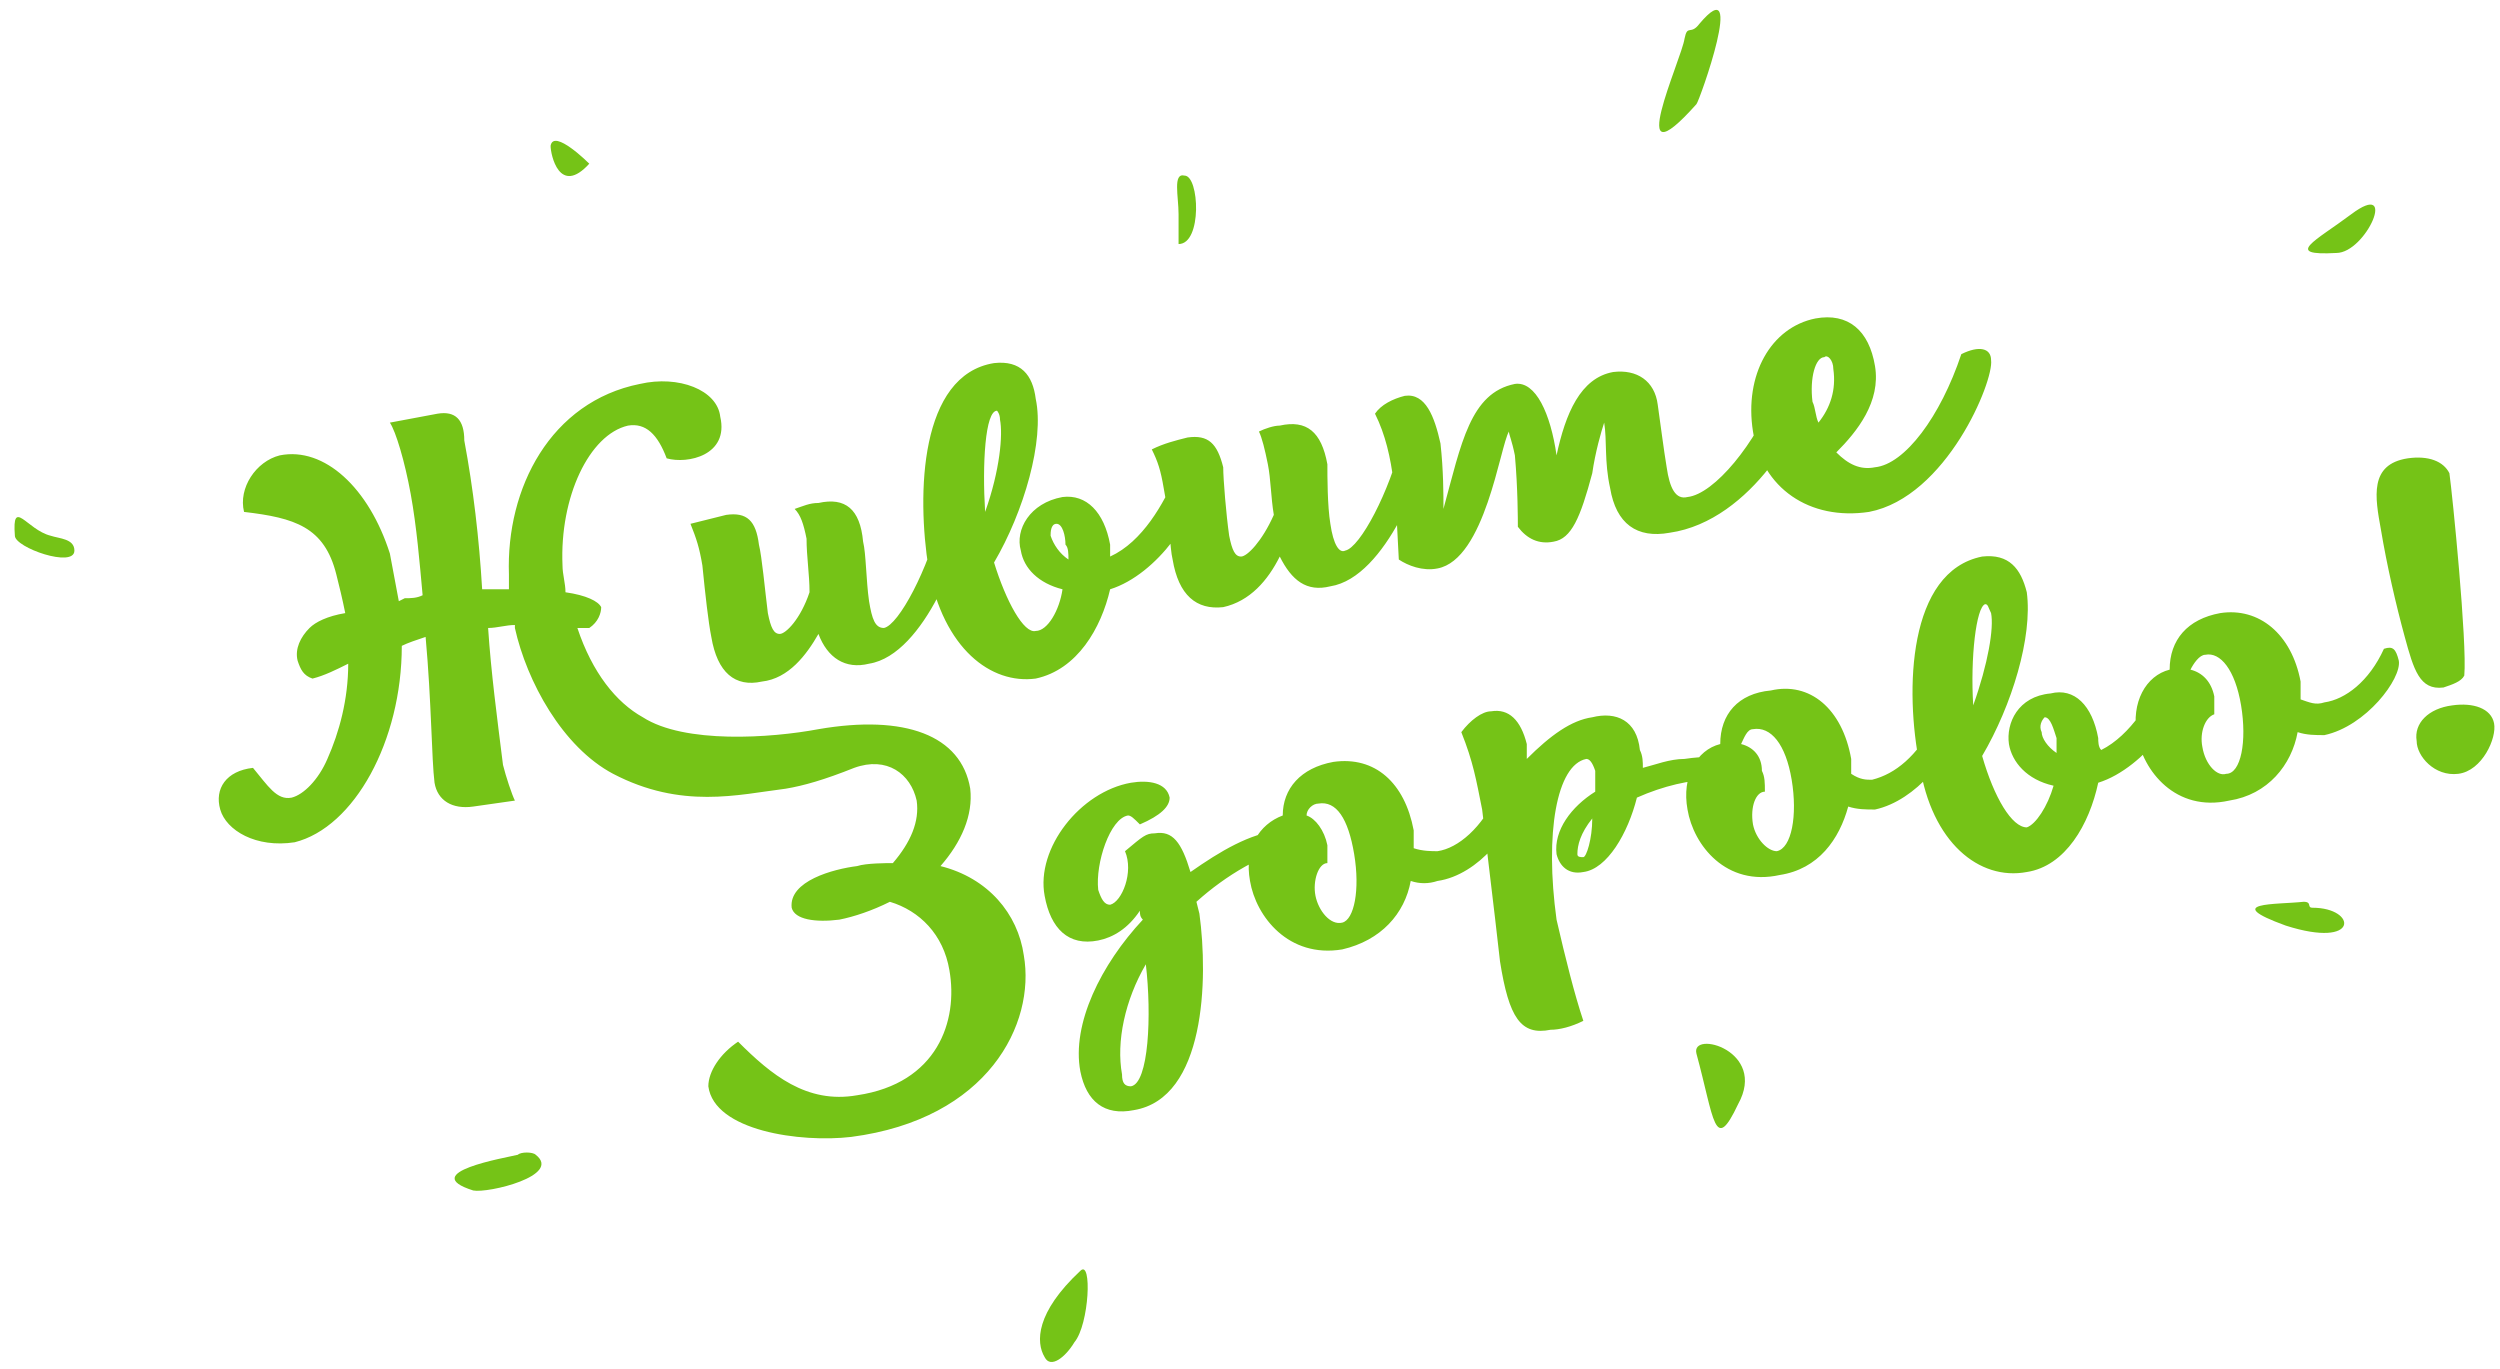 <?xml version="1.0" encoding="UTF-8"?>
<!DOCTYPE svg PUBLIC "-//W3C//DTD SVG 1.1//EN" "http://www.w3.org/Graphics/SVG/1.1/DTD/svg11.dtd">
<!-- Creator: CorelDRAW X8 -->
<svg xmlns="http://www.w3.org/2000/svg" xml:space="preserve" width="0.84in" height="0.46in" version="1.1" style="shape-rendering:geometricPrecision; text-rendering:geometricPrecision; image-rendering:optimizeQuality; fill-rule:evenodd; clip-rule:evenodd"
viewBox="0 0 840 460"
 xmlns:xlink="http://www.w3.org/1999/xlink">
 <defs>
  <style type="text/css">
   <![CDATA[
    .fil1 {fill:#75C317}
    .fil0 {fill:#75C317;fill-rule:nonzero}
   ]]>
  </style>
 </defs>
 <g id="Layer_x0020_1">
  <g id="_1411080927200">
   <path class="fil0" d="M215 129c-30,6 -45,35 -44,64 0,2 0,3 0,5l-6 0c-1,0 -2,0 -3,0 -1,-17 -3,-34 -6,-50 0,-7 -3,-10 -9,-9l-16 3c2,3 5,13 7,24 2,11 3,23 4,34 -2,1 -4,1 -6,1l-2 1c-1,-5 -2,-11 -3,-16 -7,-22 -22,-36 -37,-33 -8,2 -14,11 -12,19 17,2 27,5 31,21 1,4 2,8 3,13 -6,1 -10,3 -12,5 -3,3 -5,7 -4,11 1,3 2,5 5,6 4,-1 8,-3 12,-5 0,12 -3,23 -7,32 -3,7 -8,12 -12,13 -5,1 -8,-4 -13,-10 -9,1 -13,7 -11,14 2,7 12,13 25,11 20,-5 36,-34 36,-66 2,-1 5,-2 8,-3 2,22 2,41 3,49 1,6 6,9 13,8l14 -2c-1,-2 -3,-8 -4,-12 -2,-16 -4,-31 -5,-46 3,0 6,-1 9,-1 0,1 0,1 0,1 4,18 16,40 33,49 23,12 42,7 58,5 6,-1 13,-3 23,-7 11,-4 19,2 21,11 1,7 -2,14 -8,21 -2,0 -9,0 -12,1 -8,1 -23,5 -22,14 1,4 8,5 16,4 5,-1 11,-3 17,-6 10,3 18,11 20,23 3,17 -4,38 -31,42 -17,3 -29,-7 -40,-18 -6,4 -10,10 -10,15 2,15 31,19 48,17 46,-6 62,-38 58,-61 -2,-14 -12,-26 -28,-30 7,-8 11,-17 10,-26 -3,-18 -22,-25 -51,-20 -16,3 -45,5 -59,-4 -9,-5 -17,-15 -22,-30l4 0c3,-2 4,-5 4,-7 -1,-2 -5,-4 -12,-5 0,-3 -1,-6 -1,-9 -1,-23 9,-44 22,-47 6,-1 10,3 13,11 7,2 21,-1 18,-14 -1,-9 -14,-14 -27,-11zm215 150c-10,1 -20,7 -30,14 -3,-10 -6,-14 -12,-13 -3,0 -4,1 -10,6 3,7 -1,17 -5,18 -2,0 -3,-2 -4,-5 -1,-9 4,-24 10,-25 1,0 2,1 4,3 7,-3 10,-6 10,-9 -1,-5 -7,-6 -13,-5 -17,3 -32,22 -29,38 2,11 8,17 18,15 5,-1 10,-4 14,-10 0,1 0,2 1,3 -14,15 -24,35 -21,51 2,10 8,15 18,13 24,-4 25,-44 22,-66l-1 -4c10,-9 22,-16 34,-19 0,-4 -3,-6 -6,-5zm-50 86c-2,0 -3,-1 -3,-4 -2,-11 1,-25 8,-37 2,17 1,40 -5,41zm123 -98c-5,11 -13,18 -20,19 -2,0 -5,0 -8,-1 0,-2 0,-4 0,-6 -3,-16 -13,-25 -27,-23 -11,2 -17,9 -17,18 -8,3 -13,11 -11,22 2,12 13,26 31,23 13,-3 21,-12 23,-23 3,1 6,1 9,0 14,-2 26,-18 25,-25 0,-3 -2,-4 -5,-4zm-52 43c-4,1 -8,-4 -9,-9 -1,-5 1,-11 4,-11 0,-3 0,-4 0,-6 -1,-5 -4,-9 -7,-10 0,-2 2,-4 4,-4 6,-1 10,5 12,17 2,12 0,22 -4,23zm115 -55c-5,0 -10,2 -14,3 0,-2 0,-4 -1,-6 -1,-10 -8,-13 -16,-11 -7,1 -14,6 -22,14 0,-1 0,-3 0,-5 -2,-8 -6,-12 -12,-11 -3,0 -7,3 -10,7 4,10 5,16 7,26 1,9 4,33 6,51 3,19 7,25 17,23 3,0 7,-1 11,-3 -3,-9 -6,-21 -9,-34 -4,-29 0,-52 10,-54 1,0 2,1 3,4 0,1 0,4 0,7 -8,5 -14,13 -13,21 1,4 4,7 9,6 8,-1 15,-13 18,-25 9,-4 18,-6 25,-6 2,-1 3,-4 3,-5 -1,-3 -5,-3 -12,-2zm-34 33c-1,0 -2,0 -2,-1 0,-3 1,-7 5,-12 0,7 -2,13 -3,13zm118 -45c-6,11 -13,17 -21,19 -2,0 -4,0 -7,-2 0,-2 0,-4 0,-5 -3,-17 -14,-26 -27,-23 -11,1 -17,8 -17,18 -8,2 -13,11 -11,22 2,12 13,26 31,22 13,-2 20,-12 23,-23 3,1 6,1 9,1 14,-3 26,-19 25,-25 -1,-4 -2,-4 -5,-4zm-53 43c-3,0 -7,-4 -8,-9 -1,-6 1,-11 4,-11 0,-3 0,-5 -1,-7 0,-5 -3,-8 -7,-9 1,-2 2,-5 4,-5 6,-1 11,5 13,17 2,12 0,23 -5,24zm137 -56c-1,-3 -3,-4 -7,-4 -4,9 -11,21 -21,26 -1,-1 -1,-3 -1,-4 -2,-11 -8,-17 -16,-15 -11,1 -15,10 -14,17 1,6 6,12 15,14 -2,7 -6,13 -9,14 -5,0 -11,-10 -15,-24 10,-17 17,-40 15,-55 -2,-8 -6,-13 -15,-12 -25,5 -26,45 -21,70 4,26 20,39 36,36 13,-2 21,-16 24,-30 16,-5 30,-26 29,-33zm-67 -27c1,0 1,1 2,3 1,5 -1,17 -6,31 -1,-16 1,-33 4,-34zm19 43c-1,-2 0,-4 1,-5 2,0 3,4 4,7 0,2 0,3 0,5 -3,-2 -5,-5 -5,-7zm115 -28c-5,11 -13,17 -20,18 -3,1 -5,0 -8,-1 0,-2 0,-4 0,-6 -3,-16 -14,-25 -27,-23 -11,2 -17,9 -17,19 -8,2 -13,11 -11,22 2,12 13,26 31,22 13,-2 21,-12 23,-23 3,1 6,1 9,1 14,-3 26,-19 25,-25 -1,-4 -2,-5 -5,-4zm-53 42c-3,1 -7,-3 -8,-9 -1,-5 1,-10 4,-11 0,-2 0,-4 0,-6 -1,-5 -4,-8 -8,-9 1,-2 3,-5 5,-5 5,-1 10,5 12,17 2,12 0,23 -5,23zm73 -29c3,-1 6,-2 7,-4 1,-11 -4,-61 -5,-68 -2,-4 -7,-6 -14,-5 -13,2 -11,13 -9,24 2,12 5,25 8,36 3,11 5,18 13,17zm5 29c8,-1 13,-12 12,-17 -1,-5 -7,-7 -14,-6 -8,1 -13,6 -12,12 0,5 6,12 14,11zm-510 -86c-4,17 -14,36 -19,37 -3,0 -4,-3 -5,-9 -1,-7 -1,-16 -2,-20 -1,-11 -6,-15 -15,-13 -3,0 -5,1 -8,2 2,2 3,5 4,10 0,6 1,12 1,18 -3,9 -8,14 -10,14 -2,0 -3,-2 -4,-7 -1,-8 -2,-19 -3,-23 -1,-8 -4,-11 -11,-10 -4,1 -8,2 -12,3 2,5 3,8 4,14 1,10 2,19 3,24 2,12 8,17 17,15 9,-1 15,-9 19,-16 3,8 9,12 17,10 19,-3 32,-41 31,-46 0,-4 -4,-5 -7,-3zm85 -10c0,-2 -2,-4 -6,-4 -4,9 -11,22 -22,27 0,-2 0,-3 0,-4 -2,-11 -8,-17 -16,-16 -11,2 -16,11 -14,18 1,6 6,11 14,13 -1,7 -5,14 -9,14 -4,1 -10,-10 -14,-23 10,-17 17,-41 14,-55 -1,-8 -5,-13 -14,-12 -25,4 -26,44 -22,69 5,27 21,39 36,37 14,-3 22,-17 25,-30 16,-5 30,-26 28,-34zm-66 -26c0,0 1,1 1,3 1,5 0,17 -5,31 -1,-16 0,-34 4,-34zm18 42c0,-1 0,-4 2,-4 2,0 3,4 3,7 1,1 1,3 1,5 -3,-2 -5,-5 -6,-8zm118 -32c-4,17 -14,36 -19,37 -2,1 -4,-2 -5,-9 -1,-6 -1,-16 -1,-20 -2,-11 -7,-15 -16,-13 -2,0 -5,1 -7,2 1,2 2,6 3,11 1,5 1,11 2,17 -4,9 -9,14 -11,14 -2,0 -3,-2 -4,-7 -1,-7 -2,-19 -2,-23 -2,-8 -5,-11 -12,-10 -4,1 -8,2 -12,4 2,4 3,7 4,13 2,10 2,20 3,24 2,12 8,17 17,16 9,-2 15,-9 19,-17 4,8 9,12 17,10 19,-3 32,-40 32,-46 -1,-4 -5,-5 -8,-3zm126 -17c-7,18 -21,35 -30,36 -4,1 -6,-3 -7,-10 -1,-6 -2,-14 -3,-21 -1,-8 -7,-12 -15,-11 -11,2 -16,14 -19,28 -2,-14 -7,-25 -14,-24 -15,3 -18,20 -24,42 0,-5 0,-13 -1,-22 -2,-9 -5,-17 -12,-16 -4,1 -8,3 -10,6 7,14 7,31 8,49 3,2 8,4 13,3 16,-3 21,-41 24,-46 0,1 1,3 2,8 1,11 1,22 1,24 3,4 7,6 12,5 6,-1 9,-8 13,-23 1,-7 3,-14 4,-17 1,6 0,13 2,22 2,12 9,17 20,15 28,-4 46,-39 45,-45 -1,-3 -4,-4 -9,-3zm62 -12c-7,21 -19,37 -29,38 -5,1 -9,-1 -13,-5 7,-7 15,-17 13,-29 -2,-12 -9,-18 -20,-16 -15,3 -24,19 -21,38 3,19 19,30 39,27 26,-5 42,-44 41,-51 0,-4 -4,-5 -10,-2zm-46 1c1,-1 3,1 3,4 1,7 -1,13 -5,18 -1,-2 -1,-5 -2,-7 -1,-8 1,-15 4,-15z"/>
   <path class="fil1" d="M174 388c-4,1 -34,6 -15,12 5,1 30,-5 21,-12 -1,-1 -5,-1 -6,0zm-157 -208c-8,-2 -13,-13 -12,0 0,4 20,11 20,5 0,-4 -5,-4 -8,-5zm168 -131c0,3 3,17 13,6 0,0 -12,-12 -13,-6zm213 10c-4,-1 -2,7 -2,13 0,3 0,7 0,10 8,0 7,-23 2,-23zm168 -46c-1,7 -21,50 4,22 1,-1 17,-46 1,-27 -3,4 -4,0 -5,5zm224 59c-12,9 -23,14 -5,13 10,0 21,-25 5,-13zm-16 231c-9,1 -28,0 -6,8 25,8 24,-6 9,-6 -2,0 0,-2 -3,-2zm-204 51c6,22 6,34 14,17 10,-18 -16,-25 -14,-17zm-207 73c-15,14 -15,24 -12,29 2,4 7,0 10,-5 5,-6 6,-28 2,-24z"/>
  </g>
 </g>
</svg>
